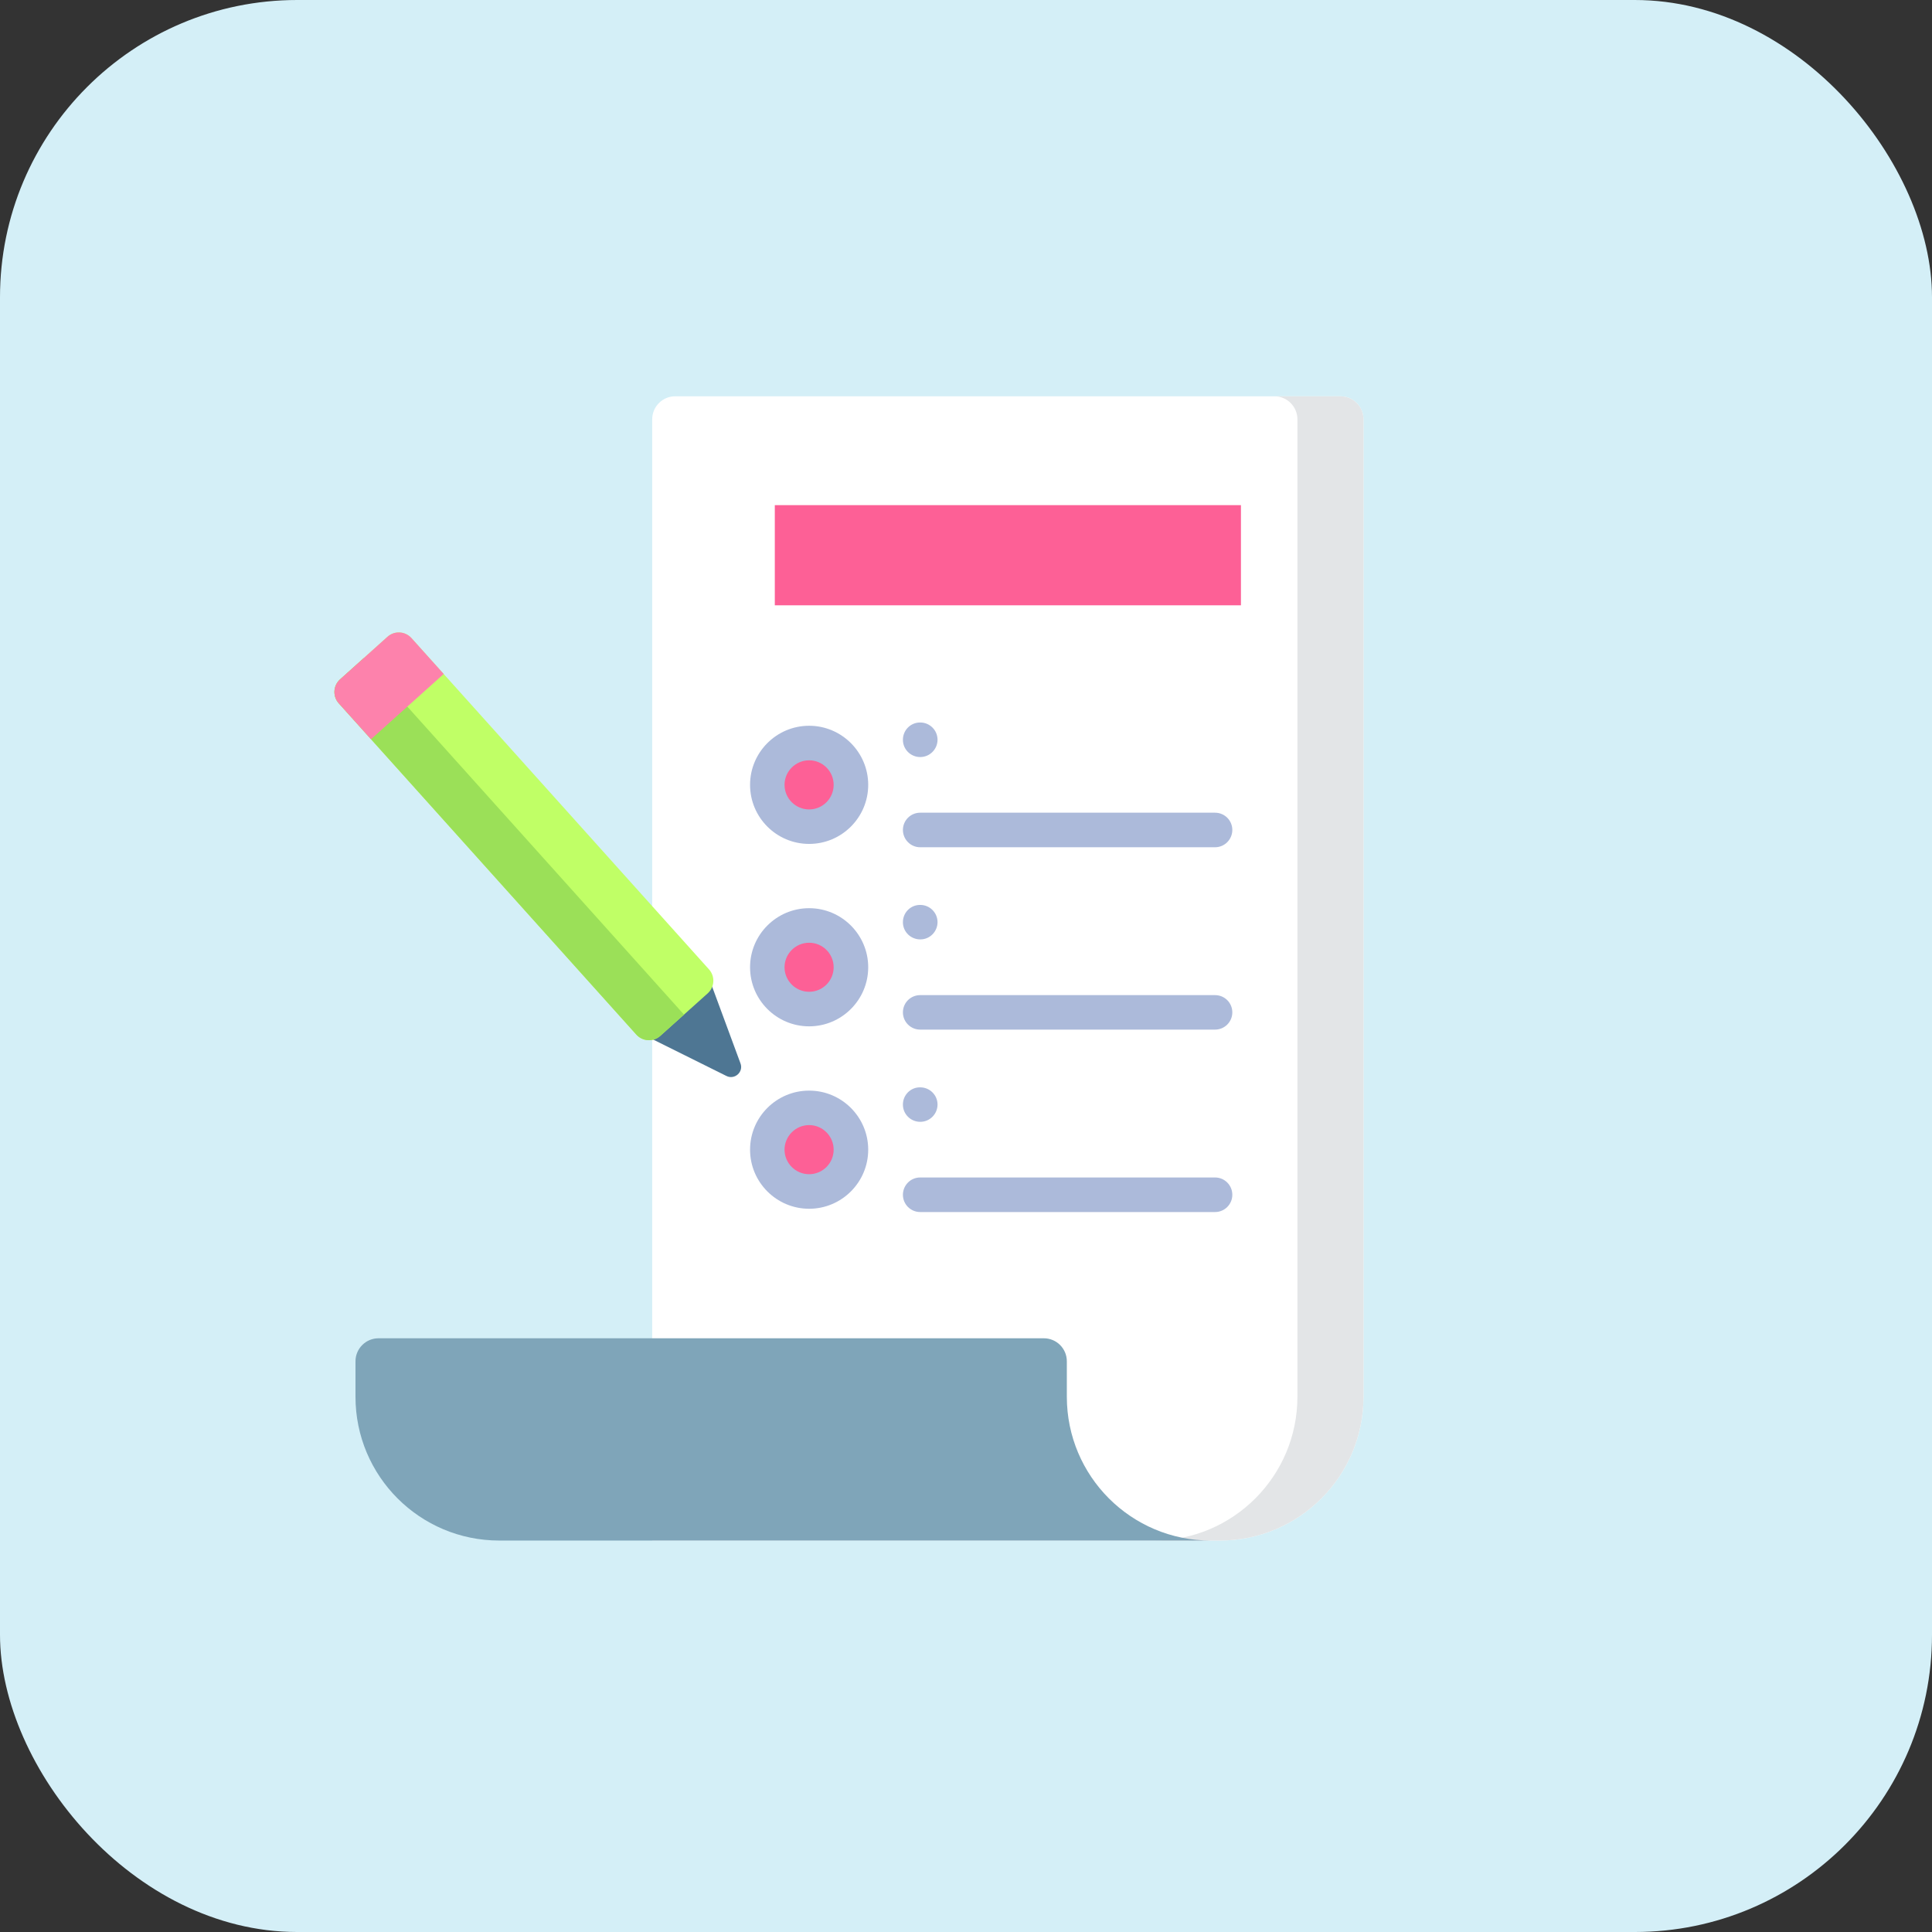 <?xml version="1.0" encoding="UTF-8"?>
<svg width="26px" height="26px" viewBox="0 0 26 26" version="1.1" xmlns="http://www.w3.org/2000/svg" xmlns:xlink="http://www.w3.org/1999/xlink">
    <rect x="0" y="0" width="26" height="26" fill="#333333" stroke="none"/>
    <!-- Generator: Sketch 60.1 (88133) - https://sketch.com -->
    <title>incidents</title>
    <desc>Created with Sketch.</desc>
    <g id="Page-1" stroke="none" stroke-width="1" fill="none" fill-rule="evenodd">
        <g id="incidents">
            <rect id="Rectangle-Copy-10" fill="#D4EFF7" x="2.30926389e-15" y="0" width="26" height="26" rx="4"></rect>
            <g id="document-(3)" transform="translate(4.253, 5.101)" fill-rule="nonzero">
                <path d="M4.524,0.542 L4.524,15.631 L12.162,15.631 C13.23,15.631 14.096,14.765 14.096,13.696 L14.096,0.542 C14.096,0.371 13.958,0.232 13.787,0.232 L4.834,0.232 C4.663,0.232 4.524,0.371 4.524,0.542 Z" id="Path" fill="#FFFFFF"></path>
                <path d="M14.096,0.542 L14.096,13.696 C14.096,14.765 13.23,15.631 12.162,15.631 L11.272,15.631 C12.341,15.631 13.207,14.765 13.207,13.696 L13.207,0.542 C13.207,0.371 13.068,0.232 12.897,0.232 L13.787,0.232 C13.958,0.232 14.096,0.371 14.096,0.542 Z" id="Path" fill="#E3E5E7"></path>
                <g id="Group" transform="translate(6.073, 4.895)" fill="#FD6096">
                    <path d="M1.126,0.566 C1.126,0.877 0.874,1.129 0.563,1.129 C0.252,1.129 0,0.877 0,0.566 C0,0.255 0.252,0.003 0.563,0.003 C0.874,0.003 1.126,0.255 1.126,0.566 Z" id="Path"></path>
                    <path d="M1.126,3.021 C1.126,3.332 0.874,3.583 0.563,3.583 C0.252,3.583 0,3.332 0,3.021 C0,2.71 0.252,2.458 0.563,2.458 C0.874,2.458 1.126,2.71 1.126,3.021 Z" id="Path"></path>
                    <path d="M1.126,5.475 C1.126,5.786 0.874,6.038 0.563,6.038 C0.252,6.038 0,5.786 0,5.475 C0,5.165 0.252,4.913 0.563,4.913 C0.874,4.913 1.126,5.165 1.126,5.475 L1.126,5.475 Z" id="Path"></path>
                </g>
                <polygon id="Path" fill="#FD6096" points="6.174 1.697 12.447 1.697 12.447 3.045 6.174 3.045"></polygon>
                <path d="M4.525,8.883 L5.523,9.379 C5.634,9.434 5.756,9.325 5.712,9.209 L5.326,8.164 L4.525,8.883 Z" id="Path" fill="#4E7693"></path>
                <path d="M4.31,8.822 L0.306,4.364 C0.222,4.27 0.229,4.126 0.324,4.041 L0.961,3.469 C1.055,3.384 1.199,3.392 1.284,3.486 L5.288,7.944 C5.373,8.038 5.365,8.182 5.271,8.267 L4.633,8.839 C4.539,8.924 4.395,8.916 4.31,8.822 Z" id="Path" fill="#C0FF66"></path>
                <path d="M4.31,8.822 L0.306,4.364 C0.222,4.27 0.229,4.126 0.324,4.041 L0.642,3.755 L4.952,8.553 L4.633,8.839 C4.539,8.924 4.395,8.916 4.31,8.822 L4.31,8.822 Z" id="Path" fill="#9BE058"></path>
                <path d="M0.74,4.847 L0.306,4.364 C0.222,4.27 0.229,4.126 0.324,4.041 L0.961,3.469 C1.055,3.384 1.199,3.392 1.284,3.486 L1.718,3.969 L0.74,4.847 Z" id="Path" fill="#FD82AC"></path>
                <path d="M6.636,4.666 C6.197,4.666 5.841,5.023 5.841,5.461 C5.841,5.9 6.197,6.256 6.636,6.256 C7.074,6.256 7.431,5.9 7.431,5.461 C7.431,5.023 7.074,4.666 6.636,4.666 Z M6.636,5.792 C6.454,5.792 6.305,5.644 6.305,5.461 C6.305,5.279 6.454,5.131 6.636,5.131 C6.818,5.131 6.966,5.279 6.966,5.461 C6.966,5.644 6.818,5.792 6.636,5.792 Z" id="Shape" fill="#ACBADA"></path>
                <path d="M12.099,5.836 L8.13,5.836 C8.002,5.836 7.898,5.94 7.898,6.068 C7.898,6.196 8.002,6.301 8.13,6.301 L12.099,6.301 C12.227,6.301 12.331,6.196 12.331,6.068 C12.331,5.94 12.227,5.836 12.099,5.836 L12.099,5.836 Z" id="Path" fill="#ACBADA"></path>
                <path d="M8.131,5.087 L8.133,5.087 C8.261,5.086 8.364,4.981 8.364,4.853 C8.363,4.725 8.259,4.622 8.131,4.622 C8.131,4.622 8.13,4.622 8.13,4.622 L8.127,4.622 C7.999,4.623 7.897,4.728 7.898,4.856 C7.898,4.984 8.003,5.087 8.131,5.087 L8.131,5.087 Z" id="Path" fill="#ACBADA"></path>
                <path d="M6.636,7.121 C6.197,7.121 5.841,7.478 5.841,7.916 C5.841,8.354 6.197,8.711 6.636,8.711 C7.074,8.711 7.431,8.354 7.431,7.916 C7.431,7.478 7.074,7.121 6.636,7.121 Z M6.636,8.246 C6.454,8.246 6.305,8.098 6.305,7.916 C6.305,7.734 6.454,7.586 6.636,7.586 C6.818,7.586 6.966,7.734 6.966,7.916 C6.966,8.098 6.818,8.246 6.636,8.246 Z" id="Shape" fill="#ACBADA"></path>
                <path d="M12.099,8.291 L8.13,8.291 C8.002,8.291 7.898,8.394 7.898,8.523 C7.898,8.651 8.002,8.755 8.13,8.755 L12.099,8.755 C12.227,8.755 12.331,8.651 12.331,8.523 C12.331,8.394 12.227,8.291 12.099,8.291 L12.099,8.291 Z" id="Path" fill="#ACBADA"></path>
                <path d="M8.131,7.541 L8.133,7.541 C8.261,7.541 8.364,7.436 8.364,7.308 C8.363,7.18 8.259,7.077 8.131,7.077 C8.131,7.077 8.13,7.077 8.13,7.077 L8.127,7.077 C7.999,7.078 7.897,7.182 7.898,7.311 C7.898,7.438 8.003,7.541 8.131,7.541 L8.131,7.541 Z" id="Path" fill="#ACBADA"></path>
                <path d="M6.636,9.576 C6.197,9.576 5.841,9.932 5.841,10.371 C5.841,10.809 6.197,11.166 6.636,11.166 C7.074,11.166 7.431,10.809 7.431,10.371 C7.431,9.932 7.074,9.576 6.636,9.576 Z M6.636,10.701 C6.454,10.701 6.305,10.553 6.305,10.371 C6.305,10.189 6.454,10.04 6.636,10.04 C6.818,10.04 6.966,10.189 6.966,10.371 C6.966,10.553 6.818,10.701 6.636,10.701 Z" id="Shape" fill="#ACBADA"></path>
                <path d="M8.13,11.21 L12.099,11.21 C12.227,11.21 12.331,11.106 12.331,10.978 C12.331,10.849 12.227,10.745 12.099,10.745 L8.13,10.745 C8.002,10.745 7.898,10.849 7.898,10.978 C7.898,11.106 8.002,11.21 8.13,11.21 L8.13,11.21 Z" id="Path" fill="#ACBADA"></path>
                <path d="M8.131,9.996 L8.133,9.996 C8.261,9.995 8.364,9.891 8.364,9.762 C8.363,9.635 8.259,9.532 8.131,9.532 C8.131,9.532 8.13,9.532 8.13,9.532 L8.127,9.532 C7.999,9.532 7.897,9.637 7.898,9.765 C7.898,9.893 8.003,9.996 8.131,9.996 L8.131,9.996 Z" id="Path" fill="#ACBADA"></path>
                <path d="M9.794,12.909 C9.966,12.909 10.104,13.048 10.104,13.219 L10.104,13.696 C10.104,14.765 10.97,15.631 12.039,15.631 L2.466,15.631 C1.397,15.631 0.531,14.765 0.531,13.696 L0.531,13.219 C0.531,13.048 0.67,12.909 0.841,12.909 L9.794,12.909 Z" id="Path" fill="#7FA5B9"></path>
            </g>
        </g>
    </g>
</svg>